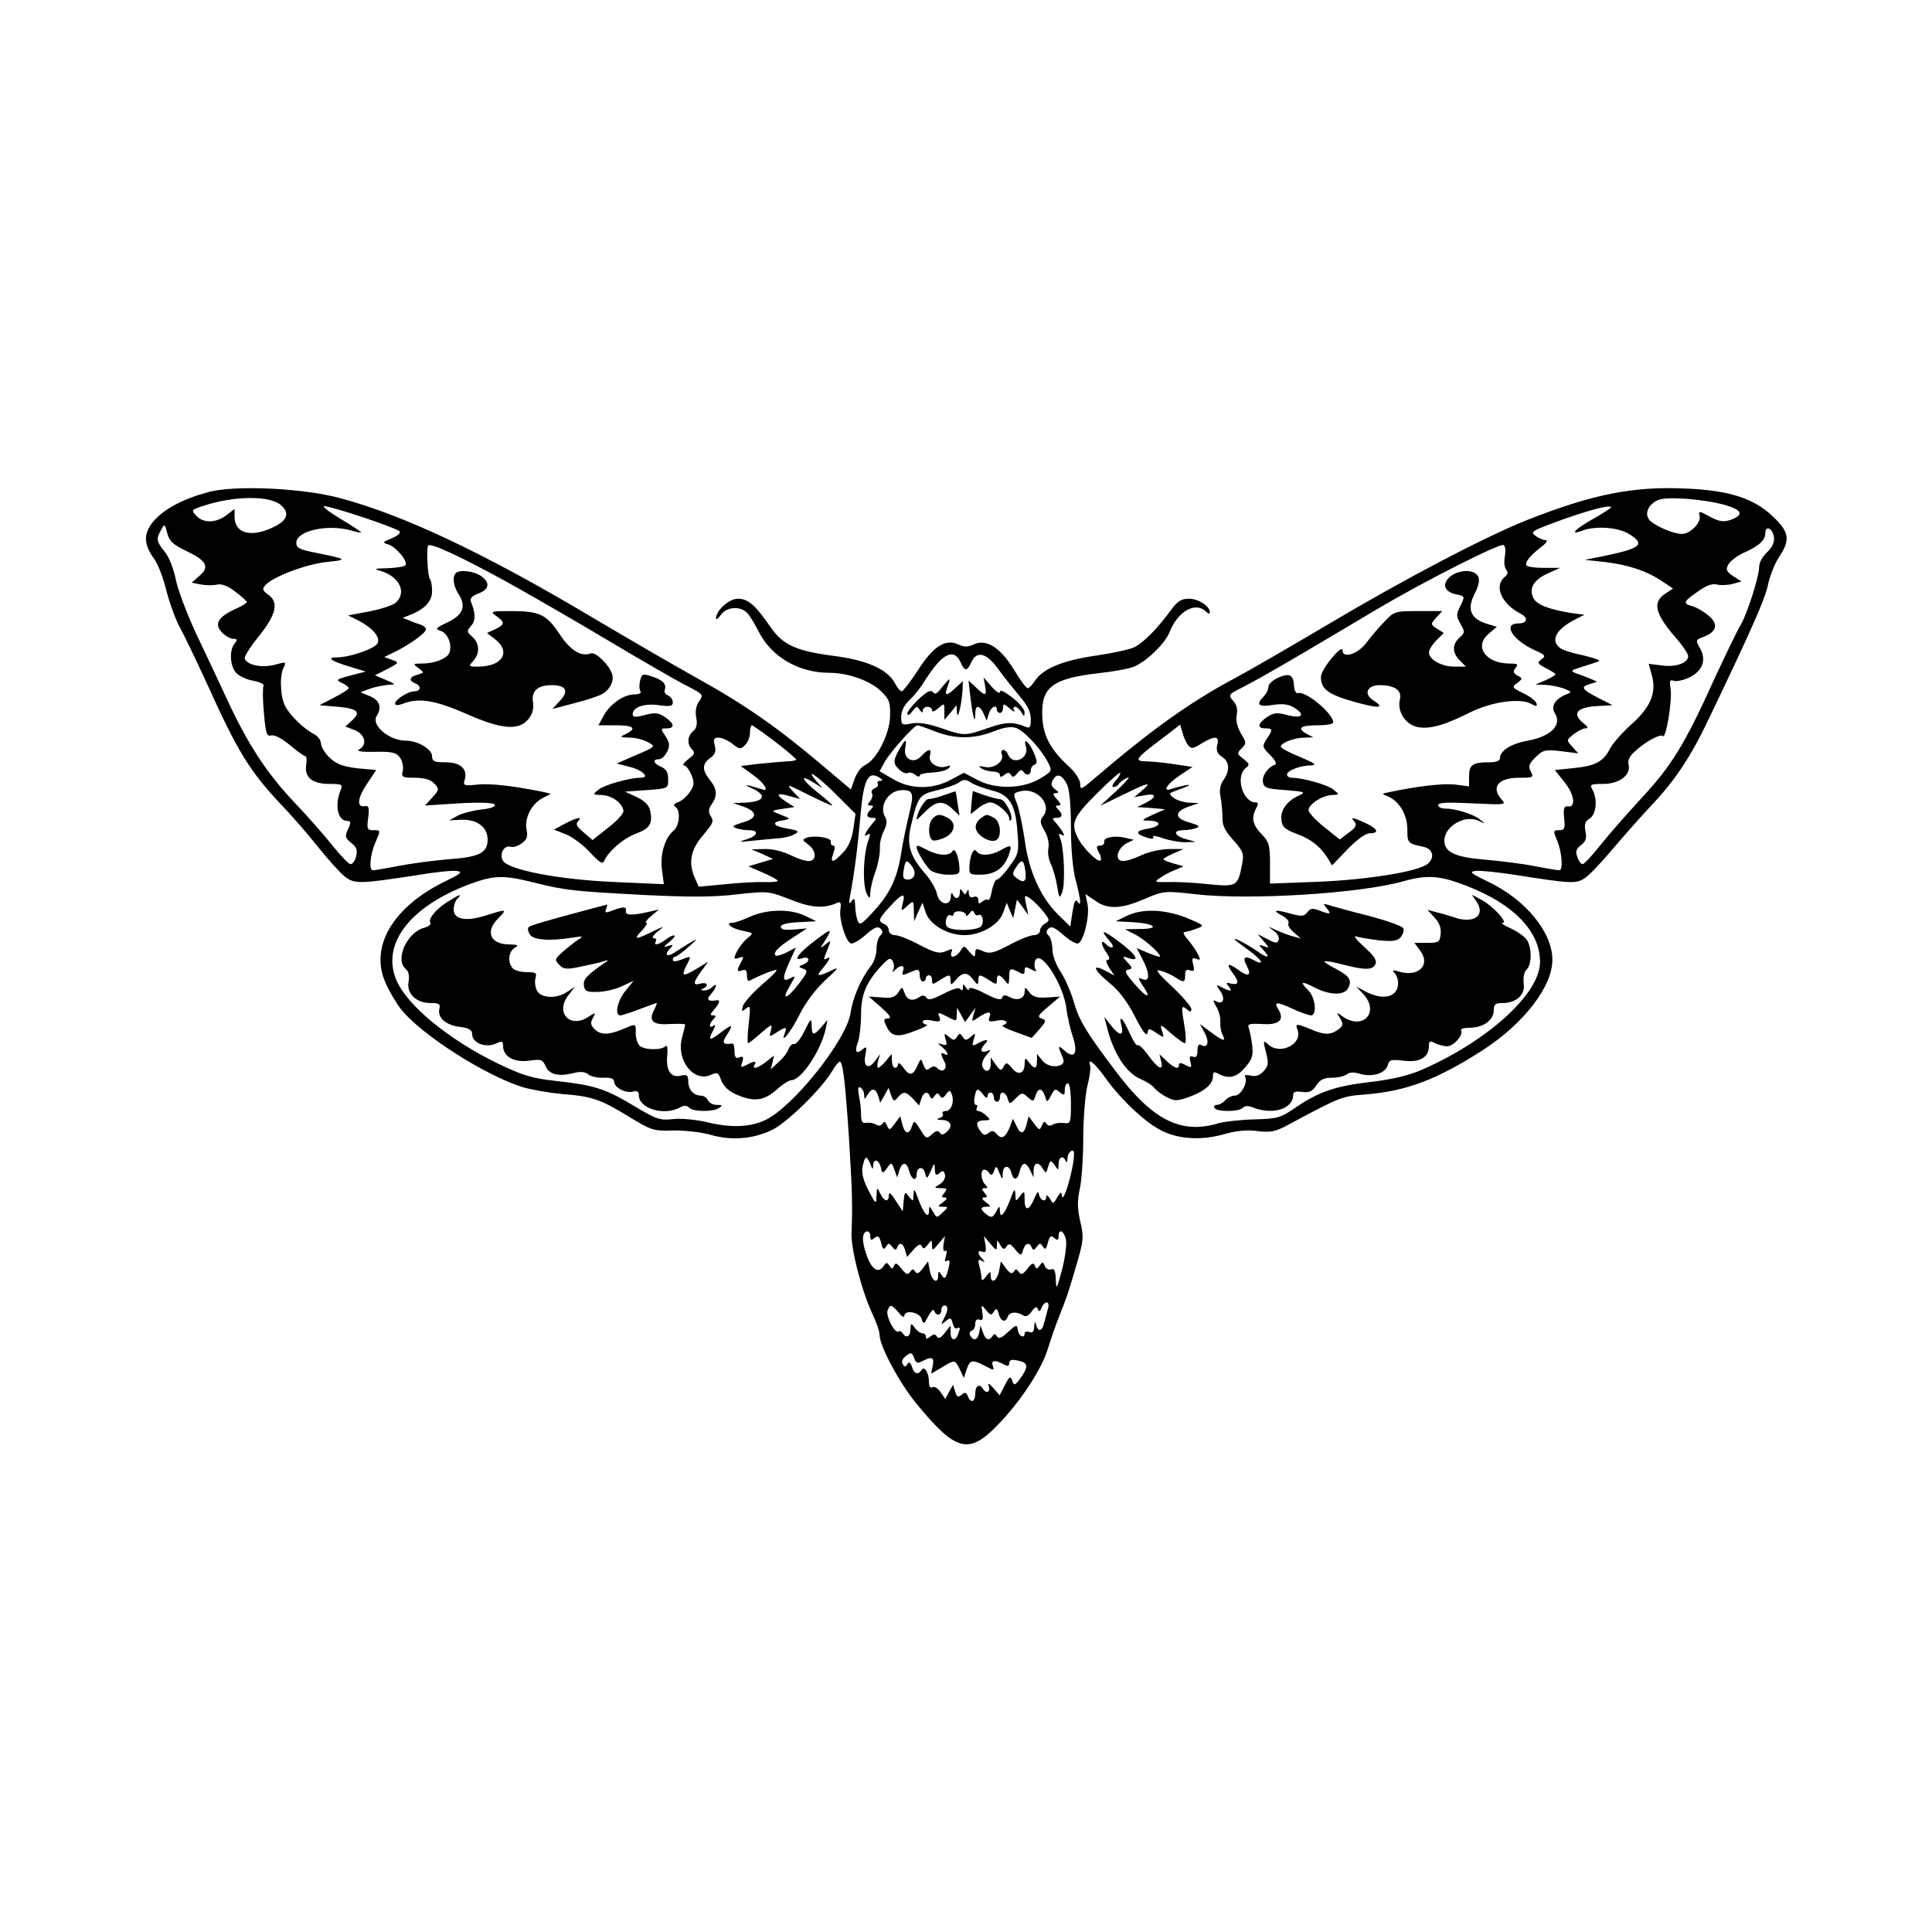 <?xml version="1.0" standalone="no"?>
<!DOCTYPE svg PUBLIC "-//W3C//DTD SVG 20010904//EN"
 "http://www.w3.org/TR/2001/REC-SVG-20010904/DTD/svg10.dtd">
<svg version="1.0" xmlns="http://www.w3.org/2000/svg"
 width="626pt" height="626pt" viewBox="0 0 626 626"
 preserveAspectRatio="xMidYMid meet">

<g transform="translate(0,626) scale(0.1,-0.1)"
fill="#000000" stroke="none">
<path d="M673 4665 c-81 -22 -140 -54 -174 -92 -35 -41 -35 -76 2 -126 11 -15
29 -62 39 -104 11 -42 31 -96 45 -120 13 -24 52 -105 86 -179 99 -219 137
-281 238 -389 37 -38 92 -102 123 -141 32 -40 70 -82 85 -94 32 -25 49 -24
232 4 58 10 116 16 130 14 22 -3 16 -8 -39 -35 -167 -82 -243 -211 -191 -327
11 -26 34 -65 51 -87 66 -82 272 -214 395 -252 28 -8 85 -18 127 -22 96 -7
124 -17 217 -74 71 -43 78 -46 140 -44 36 1 89 -5 120 -13 69 -21 143 -15 205
16 49 25 159 133 192 189 10 17 21 31 25 31 10 0 18 -67 30 -250 10 -167 12
-214 8 -305 -2 -53 33 -188 69 -265 12 -25 22 -54 22 -65 0 -37 66 -159 121
-225 126 -153 168 -164 261 -68 74 76 141 178 162 244 10 32 27 82 38 109 25
62 31 81 59 177 20 70 21 82 9 131 -9 41 -10 66 -1 106 6 29 11 102 11 164 0
62 6 137 13 167 8 31 12 61 9 68 -9 28 16 7 53 -45 49 -68 130 -144 182 -168
55 -27 130 -30 199 -10 40 11 74 15 109 10 42 -5 58 -2 100 21 170 91 172 92
252 98 131 11 229 48 377 143 133 86 226 206 226 293 0 90 -88 196 -208 253
-56 27 -63 32 -41 35 14 2 72 -4 130 -13 176 -28 196 -29 223 -11 14 8 56 53
94 98 39 46 96 110 127 143 72 76 125 156 179 270 142 296 186 396 195 442 6
28 22 68 36 89 36 54 33 80 -19 129 -62 60 -141 86 -284 92 -169 8 -301 -18
-514 -102 -136 -54 -403 -194 -648 -340 -118 -70 -253 -148 -300 -173 -146
-78 -275 -171 -457 -327 -40 -34 -43 -35 -43 -15 0 13 -15 36 -34 54 -63 57
-87 103 -89 168 -3 92 34 120 185 137 46 5 95 14 110 20 40 15 104 76 118 114
27 67 84 99 118 65 7 -7 12 -8 12 -2 0 20 -37 44 -68 44 -24 0 -37 -8 -58 -37
-43 -59 -87 -103 -116 -119 -15 -8 -71 -20 -125 -28 -107 -15 -173 -42 -199
-81 -9 -14 -20 -25 -24 -25 -5 0 -25 27 -45 61 -44 71 -89 100 -130 81 -18 -9
-31 -9 -50 0 -42 19 -81 -6 -131 -84 -24 -37 -48 -68 -52 -68 -5 0 -15 12 -22
26 -25 46 -91 75 -200 89 -122 16 -164 36 -204 94 -48 70 -72 91 -105 91 -29
0 -71 -38 -71 -64 0 -6 7 0 16 12 19 27 64 29 86 5 9 -10 25 -37 36 -59 42
-83 130 -134 230 -134 60 0 132 -26 166 -59 28 -27 31 -36 30 -83 -2 -58 -44
-140 -81 -157 -12 -5 -27 -25 -34 -45 l-12 -34 -96 81 c-139 118 -248 194
-401 279 -74 41 -227 130 -340 197 -351 209 -612 332 -818 387 -122 33 -345
43 -429 19z m240 -44 c26 -25 17 -48 -27 -69 -72 -35 -126 -21 -126 34 l0 25
-26 -20 c-33 -26 -76 -27 -98 -2 -17 18 -16 19 20 31 104 35 223 35 257 1z
m4675 3 c58 -16 64 -33 18 -49 -22 -7 -36 -5 -66 11 -34 19 -37 19 -33 3 6
-22 -30 -59 -57 -59 -29 0 -93 28 -107 47 -15 20 -1 50 30 63 28 12 147 3 215
-16z m-4412 -40 c60 -20 113 -40 118 -45 6 -5 -4 -14 -24 -23 -31 -12 -32 -14
-12 -20 25 -8 64 -54 56 -67 -3 -5 -29 -9 -57 -10 -45 -1 -48 -2 -23 -9 61
-19 85 -70 48 -103 -9 -8 -48 -21 -85 -28 l-69 -13 34 -17 c44 -23 70 -52 62
-72 -6 -18 -90 -47 -132 -47 -36 0 -20 -12 41 -30 l52 -16 -50 -13 c-46 -12
-48 -14 -27 -24 12 -5 22 -13 22 -17 0 -3 -21 -17 -47 -30 l-48 -25 59 -5 c65
-6 77 -17 46 -45 l-21 -19 31 -12 c33 -14 41 -47 14 -62 -11 -6 7 -9 51 -8 56
1 69 -2 81 -19 8 -11 12 -30 9 -42 -5 -21 -2 -23 39 -23 27 0 51 -6 60 -16 21
-20 20 -23 -6 -51 l-21 -23 110 7 c70 4 112 2 116 -4 4 -6 -13 -13 -43 -16
-27 -3 -62 -12 -77 -20 l-27 -15 41 2 c50 1 83 -25 83 -64 0 -43 -26 -57 -125
-64 -49 -4 -124 -14 -165 -22 -41 -8 -78 -14 -82 -14 -13 0 -9 49 7 87 19 45
19 43 -6 43 -19 0 -21 4 -16 40 4 34 2 40 -11 38 -27 -5 -24 26 7 72 l30 45
-32 3 c-70 5 -96 14 -121 39 -14 14 -26 34 -26 44 0 10 -10 24 -22 30 -33 17
-78 60 -94 91 -16 31 -19 101 -4 127 8 17 6 17 -30 7 -42 -11 -90 -1 -97 20
-2 7 19 40 47 74 56 71 64 109 28 134 -17 12 -19 18 -9 29 22 27 132 69 199
76 71 7 69 9 -40 31 -47 9 -58 15 -58 31 0 39 101 62 178 40 17 -5 32 -8 32
-6 0 2 -30 22 -67 44 -38 23 -61 41 -52 41 9 0 65 -16 125 -36z m4044 32 c0
-2 -24 -18 -54 -35 -61 -34 -84 -57 -41 -41 44 17 117 12 153 -10 55 -34 39
-47 -83 -72 l-60 -12 65 -7 c76 -9 136 -29 185 -62 l36 -24 -26 -17 c-42 -28
-32 -66 37 -145 21 -24 38 -50 38 -57 0 -22 -40 -37 -86 -30 l-42 5 10 -36
c16 -57 -3 -104 -66 -160 -29 -26 -61 -62 -70 -80 -21 -41 -47 -55 -119 -62
l-59 -6 31 -39 c33 -41 38 -83 11 -79 -12 2 -15 -6 -12 -37 4 -35 1 -40 -16
-40 -20 0 -20 -2 -6 -35 15 -36 19 -95 7 -95 -5 0 -42 6 -83 14 -41 8 -115 17
-164 21 -91 8 -126 24 -126 61 0 47 67 86 112 64 22 -11 22 -10 3 5 -21 17
-78 35 -112 35 -13 0 -23 5 -23 11 0 9 31 10 111 6 106 -5 110 -5 95 12 -36
40 -12 71 56 71 46 0 48 1 38 20 -9 17 -6 25 15 46 25 24 31 26 83 20 l56 -7
-20 22 c-19 21 -19 21 5 40 13 10 30 19 38 19 11 0 8 6 -8 18 -36 30 -19 50
43 54 l53 3 -47 24 c-54 28 -58 36 -25 45 l22 7 -22 10 c-13 5 -33 13 -45 17
-21 8 -19 10 17 21 22 7 47 15 55 18 8 3 -14 11 -48 19 -35 7 -70 18 -78 25
-31 25 -12 60 50 92 l30 15 -45 6 c-71 12 -108 26 -120 47 -16 31 -1 59 44 80
l42 19 -52 0 c-28 0 -54 3 -57 8 -6 10 12 32 48 60 16 12 23 22 14 22 -8 0
-22 6 -33 14 -16 12 -12 15 51 39 112 42 194 64 194 53z m-4615 -142 c65 -31
75 -51 41 -80 l-25 -22 31 -6 c16 -3 40 -3 52 0 14 3 34 -4 58 -23 21 -15 37
-31 38 -34 0 -3 -18 -14 -41 -24 -53 -25 -66 -48 -39 -75 11 -11 27 -20 36
-20 13 0 14 -3 5 -14 -19 -22 -16 -74 4 -96 10 -11 36 -23 57 -26 20 -4 35
-11 32 -16 -3 -5 -3 -44 1 -87 6 -68 9 -78 24 -74 10 3 35 -10 60 -31 24 -20
46 -36 50 -36 4 0 6 -13 3 -28 -6 -41 20 -62 75 -62 39 0 44 -2 38 -17 -22
-51 -11 -103 20 -103 12 0 13 -5 3 -26 -11 -23 -10 -29 10 -45 17 -13 21 -24
16 -43 -3 -14 -11 -26 -18 -26 -6 0 -33 28 -61 63 -27 34 -82 96 -122 138 -88
93 -150 188 -215 328 -27 58 -74 158 -104 221 -29 63 -59 142 -65 175 -7 34
-22 72 -36 88 -26 33 -28 40 -11 70 11 21 12 21 20 -11 7 -26 19 -37 63 -58z
m5143 45 c2 -16 -6 -33 -23 -49 -14 -13 -25 -33 -25 -46 0 -32 -39 -154 -60
-189 -10 -16 -50 -99 -89 -183 -93 -206 -137 -276 -235 -381 -45 -49 -104
-116 -131 -150 -26 -33 -52 -61 -57 -61 -5 0 -13 10 -17 23 -7 17 -4 26 11 38
16 12 20 23 15 46 -4 22 -1 32 14 41 21 13 26 61 9 93 -10 17 -7 19 35 19 52
0 90 29 82 62 -4 14 3 28 21 44 35 32 82 57 90 49 10 -10 31 117 25 153 -4 26
-2 31 10 26 9 -3 32 2 51 11 43 21 56 57 34 95 -15 26 -14 27 13 37 43 17 48
42 13 70 -16 13 -39 26 -51 29 -31 8 -29 15 18 47 27 20 47 27 62 23 13 -3 36
-2 51 2 l29 8 -27 17 c-22 15 -25 21 -16 38 6 11 28 27 48 37 51 22 72 42 72
64 0 28 24 16 28 -13z m-4114 -140 c71 -39 222 -126 336 -194 114 -68 230
-135 259 -149 50 -26 51 -27 36 -49 -10 -14 -13 -33 -9 -52 4 -22 1 -35 -10
-44 -19 -16 -21 -42 -3 -60 10 -10 7 -16 -13 -31 -14 -11 -20 -20 -14 -20 6 0
17 -13 24 -30 10 -25 10 -34 -4 -55 -10 -15 -27 -30 -38 -34 -14 -5 -18 -10
-10 -15 18 -11 14 -61 -5 -77 -29 -24 -45 -78 -38 -128 l6 -46 -158 7 c-186 8
-348 40 -364 70 -12 22 6 52 26 44 7 -2 23 2 35 11 17 12 21 22 16 45 -7 37
16 83 52 102 l27 14 -25 6 c-94 19 -168 28 -211 24 -44 -5 -49 -3 -44 13 12
36 -12 59 -60 59 -38 0 -45 3 -45 20 0 22 -46 50 -84 50 -55 0 -115 50 -95 81
17 27 9 50 -22 63 l-31 13 32 12 c18 6 45 11 59 12 24 1 24 2 -9 16 l-35 15
40 20 c39 21 39 21 15 30 l-25 9 37 18 c49 25 98 60 98 72 0 5 -8 12 -17 15
-10 3 -27 9 -38 14 l-20 8 20 8 c50 19 75 45 75 78 0 18 -3 36 -7 40 -7 7 -12
96 -6 108 5 11 99 -32 247 -113z m3242 78 c-3 -16 -2 -35 4 -42 7 -9 6 -16 -5
-25 -35 -29 -10 -87 53 -119 25 -13 21 -31 -8 -31 -52 0 -20 -53 51 -86 36
-16 39 -19 24 -30 -15 -11 -14 -14 14 -29 17 -8 31 -18 31 -20 0 -3 -15 -11
-32 -19 l-33 -14 32 -1 c17 -1 44 -6 60 -12 26 -10 27 -12 8 -19 -36 -14 -51
-39 -37 -61 24 -38 -12 -75 -88 -89 -55 -10 -90 -33 -90 -57 0 -8 -12 -13 -34
-13 -54 0 -66 -8 -66 -45 l0 -33 -46 6 c-39 4 -120 -5 -214 -25 -24 -5 -24 -5
-4 -13 37 -15 64 -59 64 -107 0 -45 1 -46 53 -57 30 -7 37 -35 13 -55 -30 -25
-192 -51 -351 -58 l-160 -6 0 66 c0 58 -3 69 -27 94 -30 31 -34 53 -18 84 8
14 7 19 -1 19 -42 0 -67 83 -33 111 14 11 13 14 -7 30 -21 16 -22 18 -6 34 16
16 16 19 -2 48 -12 21 -17 42 -14 60 4 18 0 34 -12 47 -16 18 -15 20 33 44 28
14 113 62 189 107 76 45 188 111 248 147 154 91 396 213 407 206 6 -4 7 -20 4
-37z m-1764 -342 c14 -32 22 -31 36 1 18 37 50 28 88 -26 18 -25 49 -63 68
-86 25 -29 36 -51 36 -74 0 -27 -3 -31 -17 -25 -40 17 -65 16 -122 -4 -75 -26
-77 -26 -152 0 -41 14 -71 19 -95 15 -32 -7 -34 -5 -34 22 0 18 10 37 26 53
15 13 38 42 51 64 55 87 93 107 115 60z m-602 -257 c38 -29 69 -56 70 -59 0
-3 -15 -6 -32 -6 -18 -1 -59 -5 -90 -8 l-58 -7 40 -29 c38 -27 55 -57 28 -46
-7 2 -24 7 -38 11 -17 4 -15 1 8 -9 51 -24 37 -44 -31 -46 l-32 -1 35 -12 c46
-17 44 -38 -4 -51 -30 -9 -36 -13 -22 -18 10 -4 29 -7 42 -7 35 0 30 -18 -8
-30 -28 -8 -25 -9 22 -4 30 3 69 7 85 8 17 1 39 7 49 13 17 9 14 12 -22 18
-48 8 -55 22 -14 27 18 3 22 6 12 10 -8 3 -24 10 -35 14 -16 6 -12 9 20 13
l39 6 -28 18 c-35 23 -30 30 14 17 l33 -9 -24 25 c-23 25 -20 24 48 -10 40
-20 75 -36 79 -36 4 0 -17 19 -45 41 -54 43 -63 63 -14 33 l28 -18 -19 22
c-41 48 3 18 63 -42 l63 -63 -7 -49 c-5 -32 -16 -59 -33 -76 -32 -35 -44 -36
-32 -3 6 16 6 25 0 25 -6 0 -9 6 -8 13 3 13 -54 22 -80 12 -13 -5 -12 -8 6
-21 28 -20 29 -54 2 -54 -12 0 -38 9 -60 20 -23 11 -57 20 -82 19 l-43 -1 35
-15 35 -16 -40 -12 -40 -12 48 -21 c26 -11 47 -23 47 -26 0 -3 -19 -5 -42 -4
-24 1 -81 -2 -128 -7 l-86 -8 -12 27 c-22 49 -15 91 23 136 38 46 39 48 26 69
-6 10 -5 22 5 35 19 28 18 49 -6 79 -26 32 -25 52 1 71 16 11 20 21 15 40 -5
21 -3 26 12 26 11 0 31 -9 45 -20 23 -18 27 -19 41 -4 9 8 16 26 16 40 0 13 3
24 6 24 3 0 37 -24 74 -52z m520 32 c64 -25 126 -25 189 0 36 14 57 17 74 11
27 -10 80 -68 102 -110 15 -29 14 -30 -22 -52 -56 -35 -144 -38 -204 -7 l-46
24 -43 -23 c-60 -32 -130 -31 -187 3 l-43 25 17 31 c19 33 95 118 106 118 3 0
29 -9 57 -20z m820 -45 c10 -12 17 -11 43 6 44 26 59 25 51 -5 -4 -18 0 -28
15 -38 25 -15 27 -45 5 -76 -11 -16 -14 -33 -9 -55 3 -18 6 -47 6 -66 -1 -25
8 -43 35 -73 32 -36 35 -44 29 -76 -14 -74 -17 -76 -109 -67 -44 5 -103 8
-130 7 -45 -1 -47 0 -28 13 11 8 33 20 49 26 l28 12 -32 9 c-18 5 -33 11 -33
14 0 3 15 11 33 19 l32 14 -45 0 c-25 0 -65 -8 -89 -19 -59 -27 -83 -26 -79 2
2 12 14 28 27 35 l25 12 -26 6 c-36 9 -74 2 -70 -13 1 -6 -5 -12 -13 -12 -13
0 -14 -4 -5 -21 7 -11 9 -23 6 -27 -8 -8 -55 38 -72 70 -26 50 -18 69 61 148
41 41 75 70 75 66 0 -5 -7 -18 -17 -28 -9 -10 -11 -18 -5 -18 6 0 14 4 17 10
3 5 16 15 28 20 12 6 -3 -12 -33 -40 l-55 -51 72 35 c83 41 99 45 63 14 l-25
-21 33 6 c39 8 42 -5 5 -24 l-28 -14 45 -3 45 -4 -40 -18 c-37 -17 -38 -19
-13 -19 43 -1 42 -19 -3 -26 -42 -7 -42 -17 0 -30 14 -4 21 -3 17 3 -3 5 11 4
32 -4 20 -7 53 -13 72 -13 l35 1 -32 9 c-39 11 -44 29 -9 29 13 0 32 3 42 7
14 5 8 9 -22 18 -48 13 -50 34 -4 51 l35 12 -31 1 c-16 1 -39 7 -50 15 -18 14
-18 15 6 24 47 17 55 22 28 17 -14 -3 -33 -8 -42 -11 -32 -12 -15 16 26 43
l42 28 -60 9 c-32 5 -74 9 -91 9 -40 1 -34 9 51 73 l60 46 8 -27 c3 -14 12
-32 18 -40z m-1000 -105 c11 -7 11 -10 2 -10 -7 0 -11 -4 -8 -9 3 -5 -1 -12
-10 -15 -8 -3 -12 -11 -9 -16 4 -6 1 -17 -5 -25 -10 -12 -10 -15 1 -15 10 0
10 -3 1 -12 -17 -17 -15 -28 5 -28 14 0 15 -2 1 -17 -24 -29 -33 -47 -18 -38
10 6 11 4 6 -11 -19 -46 -23 -154 -6 -183 8 -14 9 -13 10 6 0 12 7 44 17 70 9
26 15 60 14 76 -1 15 5 40 13 55 9 18 11 33 5 43 -23 36 9 89 55 89 35 0 38
-11 22 -77 -8 -32 -20 -89 -26 -127 -13 -83 -37 -133 -93 -193 -36 -39 -42
-42 -48 -26 -4 10 -8 32 -8 48 -1 24 -3 27 -12 15 -8 -11 -9 -8 -5 15 15 78
26 169 34 262 10 118 25 147 62 123z m607 -21 c8 -15 13 -68 13 -139 0 -69 6
-137 15 -170 17 -64 20 -93 6 -71 -6 9 -11 -2 -16 -34 l-7 -47 -39 38 c-57 56
-96 142 -109 244 -7 46 -18 99 -25 117 -13 32 -13 33 11 39 54 14 105 -44 73
-82 -10 -13 -9 -21 5 -45 11 -18 16 -41 13 -57 -3 -15 1 -38 8 -52 7 -14 16
-45 20 -70 7 -42 8 -43 17 -20 10 28 6 145 -7 174 -6 15 -5 17 5 11 15 -9 6 9
-18 38 -14 15 -13 17 1 17 20 0 22 11 5 28 -9 9 -9 12 2 12 9 0 8 5 -5 20 -14
15 -15 20 -4 20 11 1 10 4 -3 13 -12 10 -14 17 -6 30 12 23 29 17 45 -14z
m-244 -20 c59 -14 78 -46 84 -139 5 -60 3 -68 -26 -107 -17 -24 -35 -43 -41
-43 -5 0 -12 -16 -16 -35 -3 -20 -9 -34 -12 -31 -3 3 -11 1 -19 -5 -10 -9 -13
-8 -13 4 0 10 -6 14 -15 11 -10 -4 -15 0 -16 12 0 13 -2 14 -6 5 -5 -11 -7
-11 -14 0 -7 11 -9 10 -9 -3 0 -21 -16 -24 -23 -5 -3 6 -6 3 -6 -8 -1 -34 -38
-26 -45 8 -3 16 -20 45 -37 65 -49 55 -61 93 -49 149 23 101 28 109 85 122 29
7 61 18 71 25 15 11 22 12 39 1 11 -8 42 -19 68 -26z m-258 -246 c16 -21 8
-43 -14 -43 -14 0 -17 7 -13 30 5 34 10 37 27 13z m367 -13 c5 -36 -3 -44 -27
-26 -15 11 -16 15 -4 34 19 30 26 28 31 -8z m-1594 -39 c102 -26 133 -29 362
-41 142 -7 223 -7 297 2 101 11 103 11 172 -16 67 -27 109 -31 152 -12 13 6
15 1 12 -21 -5 -32 18 -105 34 -110 6 -2 28 10 48 28 27 24 39 29 48 20 8 -8
8 -14 -1 -23 -7 -7 -12 -26 -12 -44 0 -17 -8 -42 -19 -55 -32 -41 -58 -102
-65 -151 -13 -88 -188 -307 -278 -348 -51 -23 -111 -25 -192 -5 -32 7 -79 12
-105 9 -42 -5 -54 -1 -129 44 -92 55 -127 66 -254 80 -73 8 -104 17 -185 56
-160 78 -294 188 -329 271 -49 117 45 239 240 311 76 28 107 29 204 5z m2993
0 c172 -59 269 -152 269 -258 0 -101 -165 -253 -380 -348 -46 -20 -96 -32
-171 -41 -113 -13 -168 -32 -246 -86 -44 -30 -55 -33 -128 -35 -44 -1 -96 -7
-115 -12 -124 -38 -216 9 -338 172 -95 126 -117 163 -135 228 -9 30 -28 72
-42 93 -14 21 -25 51 -25 69 0 18 -5 38 -12 45 -9 9 -9 15 -1 23 9 9 21 4 48
-20 20 -18 42 -30 48 -28 18 6 38 88 31 126 l-7 34 31 -21 c40 -29 84 -28 160
5 63 27 65 27 170 15 175 -19 528 3 667 42 70 20 113 19 176 -3z m-1796 -68
c-6 -27 -6 -27 14 -9 21 19 21 19 22 -15 l1 -34 13 30 14 30 11 -33 c14 -39
71 -72 125 -72 53 0 111 33 125 72 l12 33 10 -25 11 -25 6 30 6 30 19 -25 18
-25 -7 34 c-7 32 -6 33 14 19 11 -8 30 -27 42 -42 20 -26 21 -29 6 -38 -10 -5
-17 -16 -17 -23 0 -8 -9 -15 -20 -15 -11 0 -47 -14 -80 -32 -51 -27 -64 -29
-85 -20 -21 10 -25 9 -25 -6 -1 -15 -3 -14 -19 4 -17 21 -18 21 -29 3 -14 -22
-37 -26 -29 -4 5 12 2 12 -18 3 -21 -9 -34 -6 -85 20 -33 18 -69 32 -80 32
-11 0 -20 7 -20 15 0 9 -7 18 -15 21 -21 9 -19 16 19 57 40 44 51 46 41 10z
m205 -38 c0 -5 5 -3 11 5 8 11 12 12 16 2 2 -6 8 -10 13 -7 12 7 20 -20 10
-35 -10 -16 -96 -18 -111 -3 -11 11 -1 45 12 37 5 -3 9 -1 9 5 0 5 9 9 20 8
11 -1 20 -6 20 -12z m-236 -178 c-5 -9 -4 -9 7 1 18 17 32 15 25 -4 -4 -12 -2
-15 9 -10 8 3 22 9 30 12 11 4 15 0 15 -15 0 -12 5 -21 10 -21 6 0 10 5 10 10
0 6 5 10 10 10 6 0 10 -7 10 -16 0 -15 2 -15 25 0 31 20 35 20 35 -1 0 -16 2
-16 18 3 21 25 37 25 56 -1 14 -18 15 -18 16 -2 0 21 4 21 35 1 23 -15 25 -15
25 0 0 21 9 20 26 -1 12 -16 13 -15 14 10 0 30 3 32 31 17 15 -9 19 -7 19 5 0
13 4 14 21 4 16 -8 20 -8 14 0 -4 7 -4 19 -1 28 16 40 90 -73 101 -152 3 -27
13 -70 21 -94 18 -54 6 -74 -27 -45 -22 19 -23 18 -4 -27 11 -28 -46 -33 -67
-6 l-18 22 0 -22 c0 -28 -8 -29 -26 -5 -12 16 -13 15 -14 -5 0 -32 -21 -39
-41 -14 -16 19 -19 20 -27 5 -8 -15 -11 -14 -26 7 l-16 23 0 -22 c0 -25 -18
-30 -27 -7 -3 9 3 25 13 36 16 18 16 19 1 13 -20 -7 -23 6 -5 24 15 15 3 16
-24 1 -18 -10 -19 -8 -13 13 7 21 6 22 -9 9 -15 -13 -19 -13 -27 0 -8 12 -10
12 -18 0 -8 -13 -12 -13 -27 0 -15 12 -16 12 -10 -9 6 -18 4 -21 -11 -16 -17
5 -17 5 0 -9 18 -15 24 -32 7 -22 -13 8 -13 -1 0 -25 12 -22 -5 -39 -23 -21
-7 7 -14 7 -24 0 -10 -9 -15 -6 -21 11 -8 22 -8 22 -20 -4 -14 -32 -26 -33
-46 -4 -9 12 -16 17 -16 10 0 -6 -4 -12 -10 -12 -5 0 -10 10 -10 23 l-1 22
-18 -22 c-11 -13 -22 -23 -26 -23 -3 0 -3 10 0 23 l7 22 -17 -23 c-21 -29 -39
-18 -31 20 5 26 4 29 -9 18 -21 -18 -27 -8 -15 24 5 15 10 55 10 89 0 66 17
105 68 160 22 23 27 25 35 12 4 -8 5 -21 1 -28z m576 -433 c0 -62 -1 -65 -22
-63 -13 2 -29 0 -37 -5 -8 -5 -16 -4 -21 4 -5 8 -9 6 -14 -7 -7 -16 -9 -16
-25 6 l-18 24 -7 -27 c-8 -32 -20 -33 -33 -3 l-11 22 -10 -27 c-14 -34 -27
-41 -42 -23 -10 12 -16 13 -27 4 -11 -9 -17 -8 -27 7 -17 23 -12 34 15 34 18
0 19 2 5 15 -8 8 -20 15 -26 15 -6 0 -8 5 -5 10 3 6 2 10 -3 10 -5 0 -7 11 -4
25 5 30 10 31 28 8 8 -11 13 -13 14 -5 0 17 20 15 20 -3 0 -8 5 -15 10 -15 6
0 10 7 10 15 0 22 18 18 25 -4 6 -20 6 -20 26 0 19 19 22 20 39 4 17 -15 19
-15 25 4 8 27 22 27 31 -1 6 -20 7 -21 17 -2 15 28 15 28 32 14 13 -10 15 -9
15 9 0 11 5 21 10 21 6 0 10 -29 10 -66z m-670 28 c1 -16 1 -16 11 1 14 23 26
22 35 -5 l6 -21 14 24 13 24 8 -23 c8 -21 10 -22 22 -8 18 21 26 20 50 -5 l19
-21 7 21 c7 23 21 27 28 9 4 -10 8 -10 15 1 8 10 11 11 17 1 6 -10 11 -9 20 4
12 15 13 15 19 0 9 -24 -2 -54 -20 -54 -8 0 -13 -4 -9 -9 3 -5 -3 -12 -12 -14
-11 -3 -8 -5 10 -6 29 -1 36 -21 13 -40 -10 -9 -16 -9 -21 -1 -5 8 -13 6 -25
-5 -18 -16 -20 -15 -38 15 -19 30 -20 31 -27 11 -9 -29 -23 -26 -31 5 l-7 27
-18 -24 c-16 -22 -18 -22 -25 -6 -5 13 -9 15 -14 7 -5 -8 -13 -9 -21 -4 -8 5
-22 7 -31 6 -14 -3 -18 4 -18 26 0 16 -3 44 -7 62 -4 24 -3 31 5 26 7 -4 12
-15 12 -24z m680 -190 c0 -51 -39 -179 -40 -131 -1 8 -6 4 -14 -10 -13 -23
-14 -23 -24 -5 -6 10 -12 13 -12 7 0 -19 -18 -15 -23 5 -3 14 -6 12 -15 -10
-17 -41 -32 -44 -32 -7 0 31 -1 32 -15 13 -14 -18 -14 -18 -15 6 -1 21 -4 18
-16 -15 -18 -48 -34 -67 -34 -39 -1 18 -2 18 -13 -3 -10 -18 -15 -20 -29 -9
-23 17 -23 26 -1 26 15 0 14 2 -3 15 -13 10 -14 14 -5 15 11 0 11 3 1 15 -10
12 -10 15 1 15 10 0 10 3 1 12 -14 14 -16 48 -3 48 6 0 13 -5 17 -12 5 -8 10
-6 15 8 6 18 8 17 17 -6 10 -24 11 -24 11 -2 1 27 21 29 28 2 7 -27 20 -25 27
5 8 31 20 32 34 3 l11 -23 0 23 c1 26 16 29 30 5 10 -16 11 -16 17 6 7 23 8
23 21 6 12 -18 13 -18 13 3 0 24 15 30 23 10 3 -7 6 -3 6 10 1 20 21 34 21 14z
m-660 -34 c7 -18 9 -19 9 -5 1 24 18 21 25 -5 5 -22 6 -22 20 -3 14 20 15 20
24 -5 l9 -25 7 23 c10 29 24 28 32 -3 7 -27 24 -34 24 -11 0 25 21 29 27 6 6
-22 6 -21 19 6 12 28 12 28 13 5 1 -19 4 -21 15 -12 11 10 15 8 18 -6 2 -10
-5 -23 -17 -30 -20 -12 -19 -12 4 -13 20 0 21 -2 11 -15 -10 -12 -10 -15 1
-15 9 -1 8 -5 -5 -15 -19 -14 -19 -15 -1 -15 18 0 18 -1 -1 -19 -19 -18 -19
-18 -31 3 -12 20 -12 20 -13 2 0 -28 -18 -8 -35 40 -12 32 -14 35 -15 14 -1
-24 -1 -24 -15 -7 -13 18 -14 16 -17 -15 l-3 -33 -23 35 c-14 23 -22 29 -22
18 0 -25 -15 -22 -28 5 -10 21 -11 21 -12 -8 -1 -29 -2 -28 -26 18 -18 35 -23
57 -19 78 8 35 13 36 25 7z m0 -234 c0 -13 3 -14 14 -5 11 9 15 6 21 -16 5
-21 8 -24 16 -12 8 12 10 12 20 -1 8 -11 12 -12 16 -2 7 19 20 14 26 -10 l6
-21 21 24 c15 17 23 20 27 11 4 -10 8 -9 19 5 13 17 13 17 14 -2 0 -18 2 -18
21 5 l21 25 -5 -27 c-2 -16 0 -25 6 -21 5 3 6 -3 2 -17 -5 -16 -4 -20 4 -15 8
5 10 -2 5 -22 -9 -37 -13 -41 -24 -23 -8 13 -10 12 -10 -2 0 -30 -20 -20 -27
13 l-6 32 -17 -23 c-13 -17 -19 -19 -25 -10 -6 9 -9 9 -16 -1 -7 -11 -13 -9
-28 10 -14 18 -20 21 -24 10 -5 -12 -7 -12 -15 0 -8 11 -11 11 -18 0 -17 -27
-39 -14 -56 34 -17 46 -15 77 3 77 5 0 9 -7 9 -16z m634 -11 c3 -16 -3 -59
-13 -98 -17 -63 -19 -66 -20 -31 -1 29 -5 37 -15 33 -8 -3 -17 2 -21 11 -5 14
-7 14 -16 2 -9 -13 -11 -13 -16 -1 -4 11 -10 8 -24 -10 -15 -19 -21 -21 -28
-10 -7 10 -10 10 -16 1 -6 -9 -12 -7 -25 10 l-17 23 -6 -32 c-7 -32 -27 -43
-27 -14 0 15 -2 14 -15 -3 -11 -14 -14 -15 -15 -4 0 8 -3 26 -7 39 -5 19 -3
22 8 16 11 -6 12 -5 2 6 -17 17 -16 30 1 23 10 -4 12 2 9 23 l-5 28 21 -25
c19 -23 21 -23 21 -5 1 19 1 19 11 1 9 -15 13 -16 20 -5 8 11 13 10 28 -9 19
-22 20 -22 26 -2 7 23 21 26 28 8 4 -10 8 -9 16 2 10 13 12 13 20 1 8 -12 11
-9 16 12 6 22 10 25 21 16 11 -9 14 -8 14 5 0 27 18 18 24 -11z m-59 -225 c-3
-13 -9 -33 -12 -45 -6 -27 -20 -30 -26 -5 -3 12 -5 10 -6 -7 -1 -16 -5 -21
-16 -17 -8 3 -15 1 -15 -4 0 -19 -19 -10 -22 10 -3 19 -4 19 -32 -6 -21 -20
-30 -23 -36 -14 -5 9 -9 9 -14 1 -11 -17 -23 -13 -31 12 l-8 22 -4 -22 c-5
-25 -18 -30 -29 -11 -4 6 -2 14 4 16 7 2 12 12 12 23 0 11 5 16 14 13 10 -4
12 2 9 23 -4 27 -4 27 12 8 14 -17 17 -18 25 -5 8 12 11 11 16 -7 7 -26 22
-30 30 -8 6 15 29 16 51 2 7 -4 18 1 26 14 11 15 16 17 20 7 3 -9 7 -8 12 5
11 25 29 21 20 -5z m-484 -10 c10 -13 18 -18 19 -12 0 21 49 13 56 -9 6 -19 8
-19 22 9 9 16 17 24 19 17 6 -18 23 -16 23 2 0 8 5 15 10 15 13 0 13 -16 -2
-43 -10 -20 -10 -21 6 -8 15 13 18 12 23 -7 3 -12 9 -19 14 -16 11 6 11 1 3
-20 -9 -24 -24 -19 -24 7 l0 22 -19 -24 c-12 -16 -20 -20 -25 -12 -6 9 -11 9
-22 0 -10 -8 -14 -8 -14 0 0 6 -5 11 -11 11 -7 0 -18 8 -25 18 -12 16 -13 15
-14 -5 0 -24 -14 -31 -25 -13 -4 6 -10 8 -14 6 -12 -8 -42 51 -35 68 8 21 12
20 35 -6z m78 -158 c31 16 39 12 33 -16 l-5 -25 34 20 c43 26 43 26 59 -6 l13
-28 9 28 c11 31 18 33 60 11 28 -15 30 -15 25 0 -7 18 6 21 34 6 14 -8 19 -7
19 3 0 10 8 13 25 9 36 -6 39 -18 14 -54 -20 -28 -23 -29 -29 -12 -6 16 -9 15
-24 -14 l-17 -33 -20 23 c-15 17 -19 18 -15 6 6 -19 -9 -25 -19 -8 -11 18 -25
10 -25 -15 0 -28 -15 -33 -24 -9 -5 13 -9 14 -20 5 -11 -10 -16 -8 -21 10 l-7
22 -13 -23 -12 -23 -16 23 c-8 12 -20 19 -26 15 -7 -4 -11 3 -11 17 0 30 -15
54 -24 39 -11 -17 -24 -13 -31 10 -5 15 -9 18 -15 9 -6 -10 -9 -10 -15 0 -5 8
-1 18 11 27 16 12 19 11 26 -7 6 -17 11 -19 27 -10z"/>
<path d="M1477 4403 c-12 -11 -8 -43 9 -68 25 -39 15 -67 -35 -91 -40 -19 -42
-22 -23 -28 23 -8 38 -45 28 -71 -7 -19 -48 -35 -89 -35 -29 0 -30 -1 -11 -15
19 -14 19 -15 -3 -21 -26 -7 -30 -19 -8 -28 21 -8 19 -26 -3 -26 -20 0 -62
-27 -62 -40 0 -6 10 -6 26 0 51 20 104 11 203 -32 116 -52 172 -56 203 -18 14
17 18 34 15 55 -6 36 15 55 61 55 46 0 56 -19 27 -50 l-25 -27 69 18 c39 10
79 23 90 29 27 14 42 44 34 67 -10 30 -54 72 -69 66 -31 -12 -65 9 -100 61
-43 65 -65 76 -157 76 -67 0 -70 -1 -49 -16 29 -20 28 -28 -4 -43 l-26 -12 26
-20 c53 -42 24 -89 -56 -89 -30 0 -30 1 -15 18 23 25 21 58 -3 79 -18 16 -18
18 -4 35 16 16 15 42 0 78 -4 11 3 19 24 27 36 13 39 36 8 57 -23 16 -69 21
-81 9z"/>
<path d="M2074 4055 c-3 -13 -3 -29 1 -34 4 -7 -4 -11 -20 -11 -34 0 -81 -33
-100 -71 l-16 -29 56 0 c58 0 70 -10 33 -28 -21 -10 -21 -11 12 -12 19 0 46
-7 60 -15 25 -14 25 -14 -38 -41 l-64 -28 43 -11 c41 -10 66 -35 35 -35 -36 0
-117 -23 -136 -38 -21 -17 -20 -17 10 -18 34 -1 70 -29 70 -53 -1 -9 -23 -33
-51 -54 l-49 -39 -29 25 c-22 18 -27 27 -18 36 16 16 -3 13 -43 -8 l-35 -19
40 -16 c22 -9 57 -36 78 -59 27 -30 40 -38 44 -28 13 32 63 75 104 90 46 17
55 34 45 77 -4 16 -20 31 -44 42 l-37 17 70 5 c70 5 70 5 70 35 0 22 -6 33
-22 40 -26 11 -30 25 -8 25 9 0 20 11 27 25 9 19 8 29 -6 50 -16 24 -16 25 4
25 28 0 25 16 -6 37 -21 14 -33 15 -65 6 -31 -8 -39 -7 -39 3 0 23 39 36 86
29 36 -5 44 -3 44 10 0 8 -7 18 -16 22 -8 3 -13 11 -10 18 6 18 -5 31 -41 43
-31 10 -33 9 -39 -13z"/>
<path d="M4699 4392 c-28 -24 -20 -50 20 -58 28 -6 28 -6 13 -37 -14 -28 -14
-33 0 -58 15 -26 15 -29 -3 -45 -24 -22 -24 -49 1 -74 l20 -20 -38 0 c-41 0
-82 23 -82 46 0 8 11 26 24 39 l24 24 -22 14 c-21 14 -21 15 -2 36 l19 21 -77
0 c-75 0 -79 -1 -109 -33 -18 -18 -45 -50 -60 -70 -28 -37 -77 -52 -77 -24 -1
22 -70 -62 -70 -86 0 -40 23 -57 108 -81 82 -23 102 -21 60 6 -30 20 -18 48
22 48 49 0 73 -17 66 -46 -10 -39 18 -82 58 -90 40 -7 86 6 170 48 68 34 160
47 196 28 18 -10 22 -9 18 2 -2 7 -21 22 -43 32 -36 18 -37 20 -19 33 18 14
18 15 1 24 -14 8 -16 14 -6 25 9 12 6 14 -19 14 -78 0 -117 55 -69 96 l27 23
-36 11 c-50 17 -61 47 -36 96 14 28 17 45 11 57 -13 23 -61 22 -90 -1z"/>
<path d="M4143 4065 c-18 -8 -33 -21 -33 -30 0 -9 -7 -23 -15 -31 -27 -27 -17
-36 30 -28 34 5 51 2 70 -10 36 -23 23 -35 -24 -23 -32 9 -44 8 -65 -6 -31
-21 -34 -37 -6 -37 24 0 25 -4 4 -35 -15 -23 -14 -26 12 -52 16 -16 22 -29 15
-31 -23 -8 -42 -35 -39 -56 3 -18 11 -22 73 -26 62 -5 67 -7 45 -17 -39 -17
-62 -48 -58 -79 2 -23 11 -31 47 -45 48 -17 77 -40 102 -78 l15 -25 50 52 c31
32 59 52 72 52 32 0 27 14 -13 33 -43 20 -51 21 -36 4 8 -10 4 -19 -19 -35
l-29 -22 -50 40 c-28 22 -51 47 -51 55 0 19 43 47 75 49 26 1 26 1 5 18 -18
15 -100 38 -135 38 -8 0 -15 5 -15 10 0 13 43 30 78 30 21 1 12 7 -35 27 -35
14 -63 29 -63 34 0 12 44 29 78 29 l27 1 -23 12 c-31 18 -18 27 40 27 26 0 48
4 48 9 0 29 -90 104 -115 95 -5 -2 -11 8 -12 22 -2 38 -14 44 -50 29z"/>
<path d="M3052 4033 c-15 -20 -23 -25 -29 -16 -6 9 -19 3 -46 -22 -20 -19 -37
-40 -37 -47 1 -8 7 -5 16 7 13 17 16 18 24 5 7 -10 10 -11 10 -2 0 6 7 12 15
12 8 0 15 -5 15 -12 0 -6 9 -3 20 7 20 18 20 17 20 -10 l0 -27 20 23 19 24 2
-25 c2 -29 17 39 18 79 l1 24 -23 -21 c-30 -29 -39 -28 -27 3 12 32 9 31 -18
-2z"/>
<path d="M3192 4037 c6 -33 1 -34 -30 -4 l-24 22 7 -60 c8 -62 15 -85 15 -47
0 29 14 28 27 0 l10 -23 7 23 c7 22 26 31 26 12 0 -5 5 -10 10 -10 6 0 10 7
10 17 0 14 3 14 22 -3 12 -10 18 -13 14 -6 -4 6 -3 12 3 12 5 0 15 -8 20 -17
9 -16 10 -16 11 -1 0 9 -18 31 -40 48 -25 19 -40 27 -40 18 0 -7 -12 0 -27 17
l-26 30 5 -28z"/>
<path d="M2925 3850 c-32 -51 -33 -62 -14 -81 11 -11 24 -17 30 -14 5 4 16 1
24 -5 8 -7 15 -8 15 -3 0 5 19 9 42 10 22 1 46 7 52 14 8 9 7 10 -7 6 -27 -10
-60 11 -54 34 7 25 -5 24 -28 -1 -24 -27 -59 -10 -52 26 5 26 2 30 -8 14z"/>
<path d="M3324 3842 c13 -39 -43 -65 -58 -26 -3 8 -10 14 -15 14 -6 0 -8 -6
-5 -14 9 -22 -25 -48 -55 -41 -20 4 -22 3 -11 -5 8 -5 25 -10 38 -10 12 0 22
-5 22 -11 0 -8 4 -8 14 0 11 9 16 9 22 0 5 -9 10 -7 20 5 8 11 14 13 19 7 9
-16 25 -13 25 3 0 8 5 16 12 18 9 3 9 12 -1 36 -15 37 -37 56 -27 24z"/>
<path d="M3060 3684 c-19 -7 -42 -13 -52 -13 -12 -1 -38 -45 -38 -67 0 -1 13
11 29 27 35 35 57 36 87 8 l23 -22 -6 39 c-3 22 -6 39 -7 40 -1 0 -17 -5 -36
-12z"/>
<path d="M3148 3660 l-3 -38 24 19 c13 11 31 19 40 19 20 0 61 -35 61 -52 0
-6 2 -9 5 -6 11 10 -18 68 -33 68 -10 1 -33 7 -54 14 l-36 13 -4 -37z"/>
<path d="M3022 3608 c-16 -16 -15 -65 1 -71 6 -2 24 2 40 10 32 16 36 48 8 63
-25 13 -34 13 -49 -2z"/>
<path d="M3176 3607 c-10 -7 -17 -22 -14 -32 4 -22 44 -46 64 -38 21 8 17 61
-5 73 -25 13 -24 13 -45 -3z"/>
<path d="M2970 3515 c0 -13 30 -62 45 -75 9 -7 34 -14 56 -14 33 -1 39 2 38
19 -2 39 -14 70 -23 57 -10 -16 -45 -15 -80 3 -31 16 -36 18 -36 10z"/>
<path d="M3240 3504 c-31 -17 -66 -18 -76 -2 -9 14 -22 -15 -23 -52 -1 -23 3
-25 39 -24 45 1 74 22 89 65 11 32 8 34 -29 13z"/>
<path d="M1455 3341 c-40 -24 -68 -57 -61 -70 4 -6 -5 -13 -19 -17 -56 -14
-97 -104 -60 -134 9 -7 12 -22 9 -40 -8 -38 24 -70 70 -70 28 0 33 -3 30 -17
-8 -29 19 -54 64 -60 33 -4 42 -10 42 -25 0 -27 43 -44 75 -30 22 10 25 9 25
-7 0 -34 35 -54 83 -48 40 6 45 4 55 -18 12 -27 42 -34 90 -22 23 6 38 4 48
-4 8 -7 30 -12 49 -11 24 1 35 -3 35 -13 0 -19 37 -38 61 -32 13 4 19 0 19
-12 0 -43 81 -67 132 -40 14 8 23 8 31 0 14 -14 77 -14 97 -1 12 8 11 10 -8
10 -12 0 -25 7 -28 15 -4 8 -14 15 -23 15 -24 0 -41 20 -41 47 0 19 -4 22 -23
18 -33 -9 -50 16 -45 65 2 25 0 36 -6 30 -14 -14 -70 -12 -84 2 -7 7 -12 25
-12 40 0 33 2 32 -43 13 -46 -19 -72 -19 -91 1 -12 12 -14 20 -5 35 10 20 10
20 -15 4 -58 -38 -107 12 -66 68 l23 30 -24 -16 c-34 -24 -86 -22 -99 3 -6 12
-8 30 -5 40 5 17 2 20 -27 20 -19 0 -39 5 -46 12 -18 18 -15 55 6 67 14 9 10
10 -18 11 -62 0 -79 42 -35 85 29 30 27 30 -40 9 -65 -21 -105 -13 -105 19 0
13 5 28 12 35 17 17 8 15 -27 -7z"/>
<path d="M1843 3296 c-67 -18 -126 -35 -130 -40 -4 -4 -2 -15 4 -24 11 -18 65
-22 138 -10 33 5 37 5 21 -5 -11 -7 -33 -24 -50 -39 -29 -25 -30 -28 -14 -44
14 -15 24 -16 70 -6 29 6 62 13 73 17 19 6 19 5 1 -7 -56 -39 -67 -52 -64 -72
3 -18 10 -21 43 -20 22 0 58 8 79 18 l39 18 -26 -32 c-26 -31 -37 -80 -17 -80
5 0 33 9 62 20 29 11 54 20 56 20 1 0 -2 -9 -8 -21 -20 -37 -5 -51 50 -47 28
1 50 1 50 -2 0 -3 -5 -22 -10 -42 -20 -72 37 -146 93 -121 21 10 25 8 34 -18
8 -19 24 -35 50 -46 57 -24 87 -20 128 15 19 18 42 32 49 32 32 0 96 96 111
165 l6 30 -19 -22 c-26 -30 -32 -29 -32 5 -1 24 -3 23 -23 -18 -12 -25 -27
-44 -34 -43 -6 2 -14 -6 -18 -16 -3 -10 -17 -29 -32 -42 l-26 -24 6 22 5 23
-25 -20 c-27 -21 -48 -27 -38 -10 8 13 -1 13 -27 -1 -18 -9 -19 -8 -13 10 5
16 3 20 -9 15 -12 -5 -16 0 -16 20 0 14 -3 25 -7 25 -30 -5 -35 2 -19 26 24
37 20 39 -19 9 -37 -28 -42 -26 -24 8 8 15 8 19 0 14 -15 -10 -14 7 1 22 9 9
9 12 -2 12 -10 0 -9 4 3 18 18 20 22 33 10 31 -29 -5 -36 2 -20 19 19 21 23
42 5 24 -7 -7 -19 -12 -27 -11 -11 0 -12 2 -3 6 20 8 14 22 -8 16 -26 -7 -25
2 2 40 l23 31 -38 -23 c-45 -27 -51 -25 -32 12 16 31 16 31 -19 17 -17 -6 -26
-6 -26 0 0 6 3 10 8 10 4 0 23 14 42 31 33 29 33 30 5 14 -16 -10 -40 -25 -52
-33 -25 -15 -31 -4 -10 17 10 10 8 11 -8 6 -16 -6 -16 -3 5 14 28 23 16 28
-14 6 -23 -17 -40 -20 -31 -5 3 6 0 10 -7 10 -7 0 -2 10 12 21 25 20 25 20
-17 0 -55 -27 -62 -26 -33 4 13 14 19 25 14 25 -5 1 2 10 16 22 l25 21 -35 -8
c-53 -12 -75 -11 -72 3 3 15 -8 15 -43 2 -23 -9 -26 -8 -21 5 3 8 4 15 3 14
-1 0 -57 -15 -124 -33z"/>
<path d="M2431 3290 c-24 -11 -50 -20 -58 -20 -27 0 -2 -19 34 -26 35 -7 35
-7 16 -23 -19 -14 -43 -52 -43 -65 0 -3 7 -3 16 1 14 5 15 3 5 -15 -15 -28
-14 -32 4 -26 11 4 15 0 15 -16 0 -12 3 -20 8 -18 38 20 85 38 88 35 3 -2 -20
-25 -50 -50 -29 -26 -56 -56 -59 -67 -5 -18 -3 -19 10 -8 15 12 15 7 9 -49 -4
-35 -5 -63 -2 -63 3 0 22 15 42 33 35 30 37 30 32 9 -6 -22 -6 -23 17 -8 31
20 36 20 28 -1 -16 -41 20 4 48 60 18 37 52 82 82 110 45 41 48 46 20 32 -42
-20 -50 -19 -31 3 24 28 33 46 18 37 -10 -6 -12 -4 -7 8 22 55 22 53 2 37 -19
-15 -19 -14 -2 12 26 41 21 41 -30 2 -57 -43 -76 -70 -44 -59 25 8 28 -10 4
-20 -17 -7 -17 -8 0 -14 16 -6 14 -11 -15 -49 -39 -51 -58 -55 -29 -7 20 35
20 35 1 25 -26 -14 -26 1 0 58 l19 42 -30 -16 c-17 -8 -33 -13 -36 -10 -9 9 9
28 56 58 l46 30 -42 -4 c-29 -2 -43 0 -43 9 0 8 20 13 58 15 l57 3 -37 18
c-49 23 -123 21 -177 -3z"/>
<path d="M4786 3336 c28 -45 -15 -71 -78 -47 -13 4 -36 11 -53 15 l-30 8 23
-25 c16 -17 22 -34 20 -53 -3 -27 -6 -29 -44 -29 l-41 0 19 -26 c34 -45 -5
-85 -66 -68 -23 7 -27 6 -18 -3 7 -7 12 -21 12 -33 0 -45 -45 -58 -103 -29
l-32 17 23 -25 c53 -58 -2 -117 -67 -72 -22 16 -22 16 -9 -5 11 -19 11 -24 -6
-37 -25 -18 -45 -18 -89 1 -46 19 -51 19 -43 -1 18 -47 -56 -84 -95 -48 -16
15 -17 13 -7 -26 9 -35 8 -44 -8 -61 -13 -14 -25 -18 -42 -14 -14 3 -21 2 -18
-4 11 -17 -13 -61 -33 -61 -10 0 -24 -7 -31 -15 -7 -8 -19 -15 -27 -15 -8 0
-11 -4 -8 -10 8 -13 78 -13 91 0 8 8 19 8 38 0 62 -23 126 -2 126 42 0 10 8
13 29 10 23 -3 33 1 46 21 12 19 25 25 51 25 19 0 40 5 48 11 8 7 23 8 45 1
40 -11 81 3 88 30 4 16 11 18 52 13 52 -6 81 11 81 48 0 16 3 18 19 9 11 -5
29 -10 40 -10 21 0 54 37 45 52 -3 4 10 8 28 8 44 0 78 25 78 56 0 20 5 24 28
24 45 0 75 27 69 63 -2 19 1 37 9 45 17 16 18 66 3 94 -6 11 -29 28 -52 39
-23 10 -36 19 -28 19 19 0 -34 57 -72 76 l-28 15 17 -25z"/>
<path d="M4299 3317 c16 -20 12 -21 -25 -7 -21 8 -29 7 -38 -6 -10 -13 -18
-14 -52 -5 -53 15 -64 13 -31 -5 15 -8 25 -19 22 -25 -4 -5 4 -19 17 -30 l23
-20 -25 7 c-14 3 -38 13 -55 20 -28 14 -29 14 -8 -2 12 -8 19 -22 16 -30 -4
-11 -10 -11 -36 3 l-32 16 20 -23 c19 -23 19 -23 1 -16 -19 7 -19 6 -1 -14 23
-25 12 -26 -23 -1 -32 22 -72 43 -72 38 0 -2 21 -18 46 -36 45 -33 55 -53 14
-31 -28 15 -35 8 -20 -20 17 -32 4 -37 -30 -11 -32 23 -38 18 -15 -13 21 -27
19 -39 -6 -33 -16 4 -18 3 -8 -9 14 -17 5 -18 -22 -3 -20 10 -20 10 -4 -14 17
-26 6 -45 -17 -30 -8 4 -7 -2 2 -17 9 -14 15 -36 14 -50 -1 -14 2 -33 7 -42
13 -25 2 -22 -38 8 l-35 26 16 -30 c16 -30 8 -51 -14 -37 -6 3 -10 -5 -10 -19
0 -18 -4 -24 -14 -20 -11 4 -13 0 -9 -16 5 -20 4 -21 -16 -11 -14 8 -21 8 -21
1 0 -16 -14 -12 -40 12 l-23 22 5 -22 c9 -34 -9 -26 -41 18 -15 21 -31 37 -35
33 -3 -3 -15 15 -26 40 -23 51 -36 62 -26 22 8 -33 -7 -32 -34 2 l-22 28 8
-30 c20 -85 62 -151 109 -171 17 -7 38 -20 45 -29 7 -9 26 -23 41 -30 24 -13
33 -13 70 0 52 19 79 42 79 67 0 15 3 17 19 8 34 -17 58 -11 86 22 23 27 26
39 22 73 -3 22 -8 47 -11 55 -5 12 2 14 44 12 55 -4 74 14 51 49 -14 24 -4 24
50 -1 24 -11 50 -20 57 -20 20 0 14 58 -8 80 -30 30 -24 33 20 10 49 -25 96
-26 108 -2 14 26 4 40 -40 63 -22 11 -38 22 -36 24 2 2 28 -2 58 -10 72 -19
99 -19 107 2 5 12 -7 28 -38 56 -24 22 -35 36 -25 33 11 -4 45 -9 75 -13 45
-4 59 -2 70 11 7 9 11 21 8 28 -2 7 -56 26 -118 42 -63 16 -121 32 -129 35
-13 4 -13 2 -1 -12z"/>
<path d="M3650 3292 l-35 -17 55 -3 c72 -4 91 -22 25 -22 l-50 -1 35 -18 c34
-18 91 -71 76 -71 -3 0 -21 6 -40 14 l-33 14 19 -36 c24 -47 24 -74 1 -65 -17
7 -17 5 0 -21 30 -44 13 -41 -27 6 -30 34 -34 44 -21 46 15 3 15 6 -2 24 -18
20 -18 21 6 13 38 -12 21 14 -39 58 -50 37 -57 35 -22 -5 17 -20 3 -25 -16 -6
-17 17 -15 -4 4 -30 10 -15 11 -22 3 -22 -7 0 -5 -9 5 -26 l17 -25 -30 16
c-45 23 -38 3 14 -40 30 -24 58 -61 82 -108 23 -46 38 -66 41 -55 3 17 5 17
29 1 25 -17 26 -17 18 7 -7 23 -6 23 29 -8 20 -17 40 -32 45 -32 4 0 4 21 0
48 -12 72 -12 77 6 62 12 -10 15 -10 15 1 0 7 -28 40 -62 72 -48 45 -57 57
-38 52 14 -4 35 -13 47 -21 29 -19 33 -18 33 7 0 15 4 19 16 15 13 -5 15 -1
10 19 -5 20 -3 23 10 18 14 -5 15 -3 4 18 -7 13 -22 34 -33 47 -11 12 -15 22
-9 22 6 0 23 5 39 11 27 10 27 10 -32 35 -71 28 -144 31 -195 6z"/>
<path d="M3057 3040 c-35 -18 -49 -22 -55 -13 -5 8 -13 9 -22 3 -24 -16 -40
-11 -49 12 -8 22 -8 22 -20 3 -10 -16 -22 -20 -54 -17 l-42 3 40 -35 c28 -25
35 -35 23 -36 -15 0 -16 -4 -6 -25 16 -34 36 -38 93 -15 28 10 44 19 38 20 -7
0 -13 4 -13 10 0 5 13 7 30 3 26 -5 29 -3 24 12 -7 16 -5 16 25 1 30 -16 31
-16 31 6 l1 23 13 -23 13 -24 17 24 17 23 -7 -24 c-6 -23 -6 -23 17 -7 30 20
43 20 35 0 -5 -14 -1 -16 24 -11 28 6 44 -7 19 -15 -6 -2 13 -12 42 -22 l52
-19 25 28 c22 26 23 29 7 35 -15 5 -11 11 21 38 l39 33 -42 -3 c-33 -2 -46 2
-58 17 -13 18 -14 18 -15 2 0 -23 -23 -31 -48 -18 -15 8 -22 8 -25 -2 -3 -9
-19 -5 -56 14 -30 16 -51 22 -51 15 0 -6 -5 -4 -10 4 -9 13 -10 13 -10 0 0 -9
-3 -11 -8 -5 -4 7 -24 1 -55 -15z"/>
</g>
</svg>
